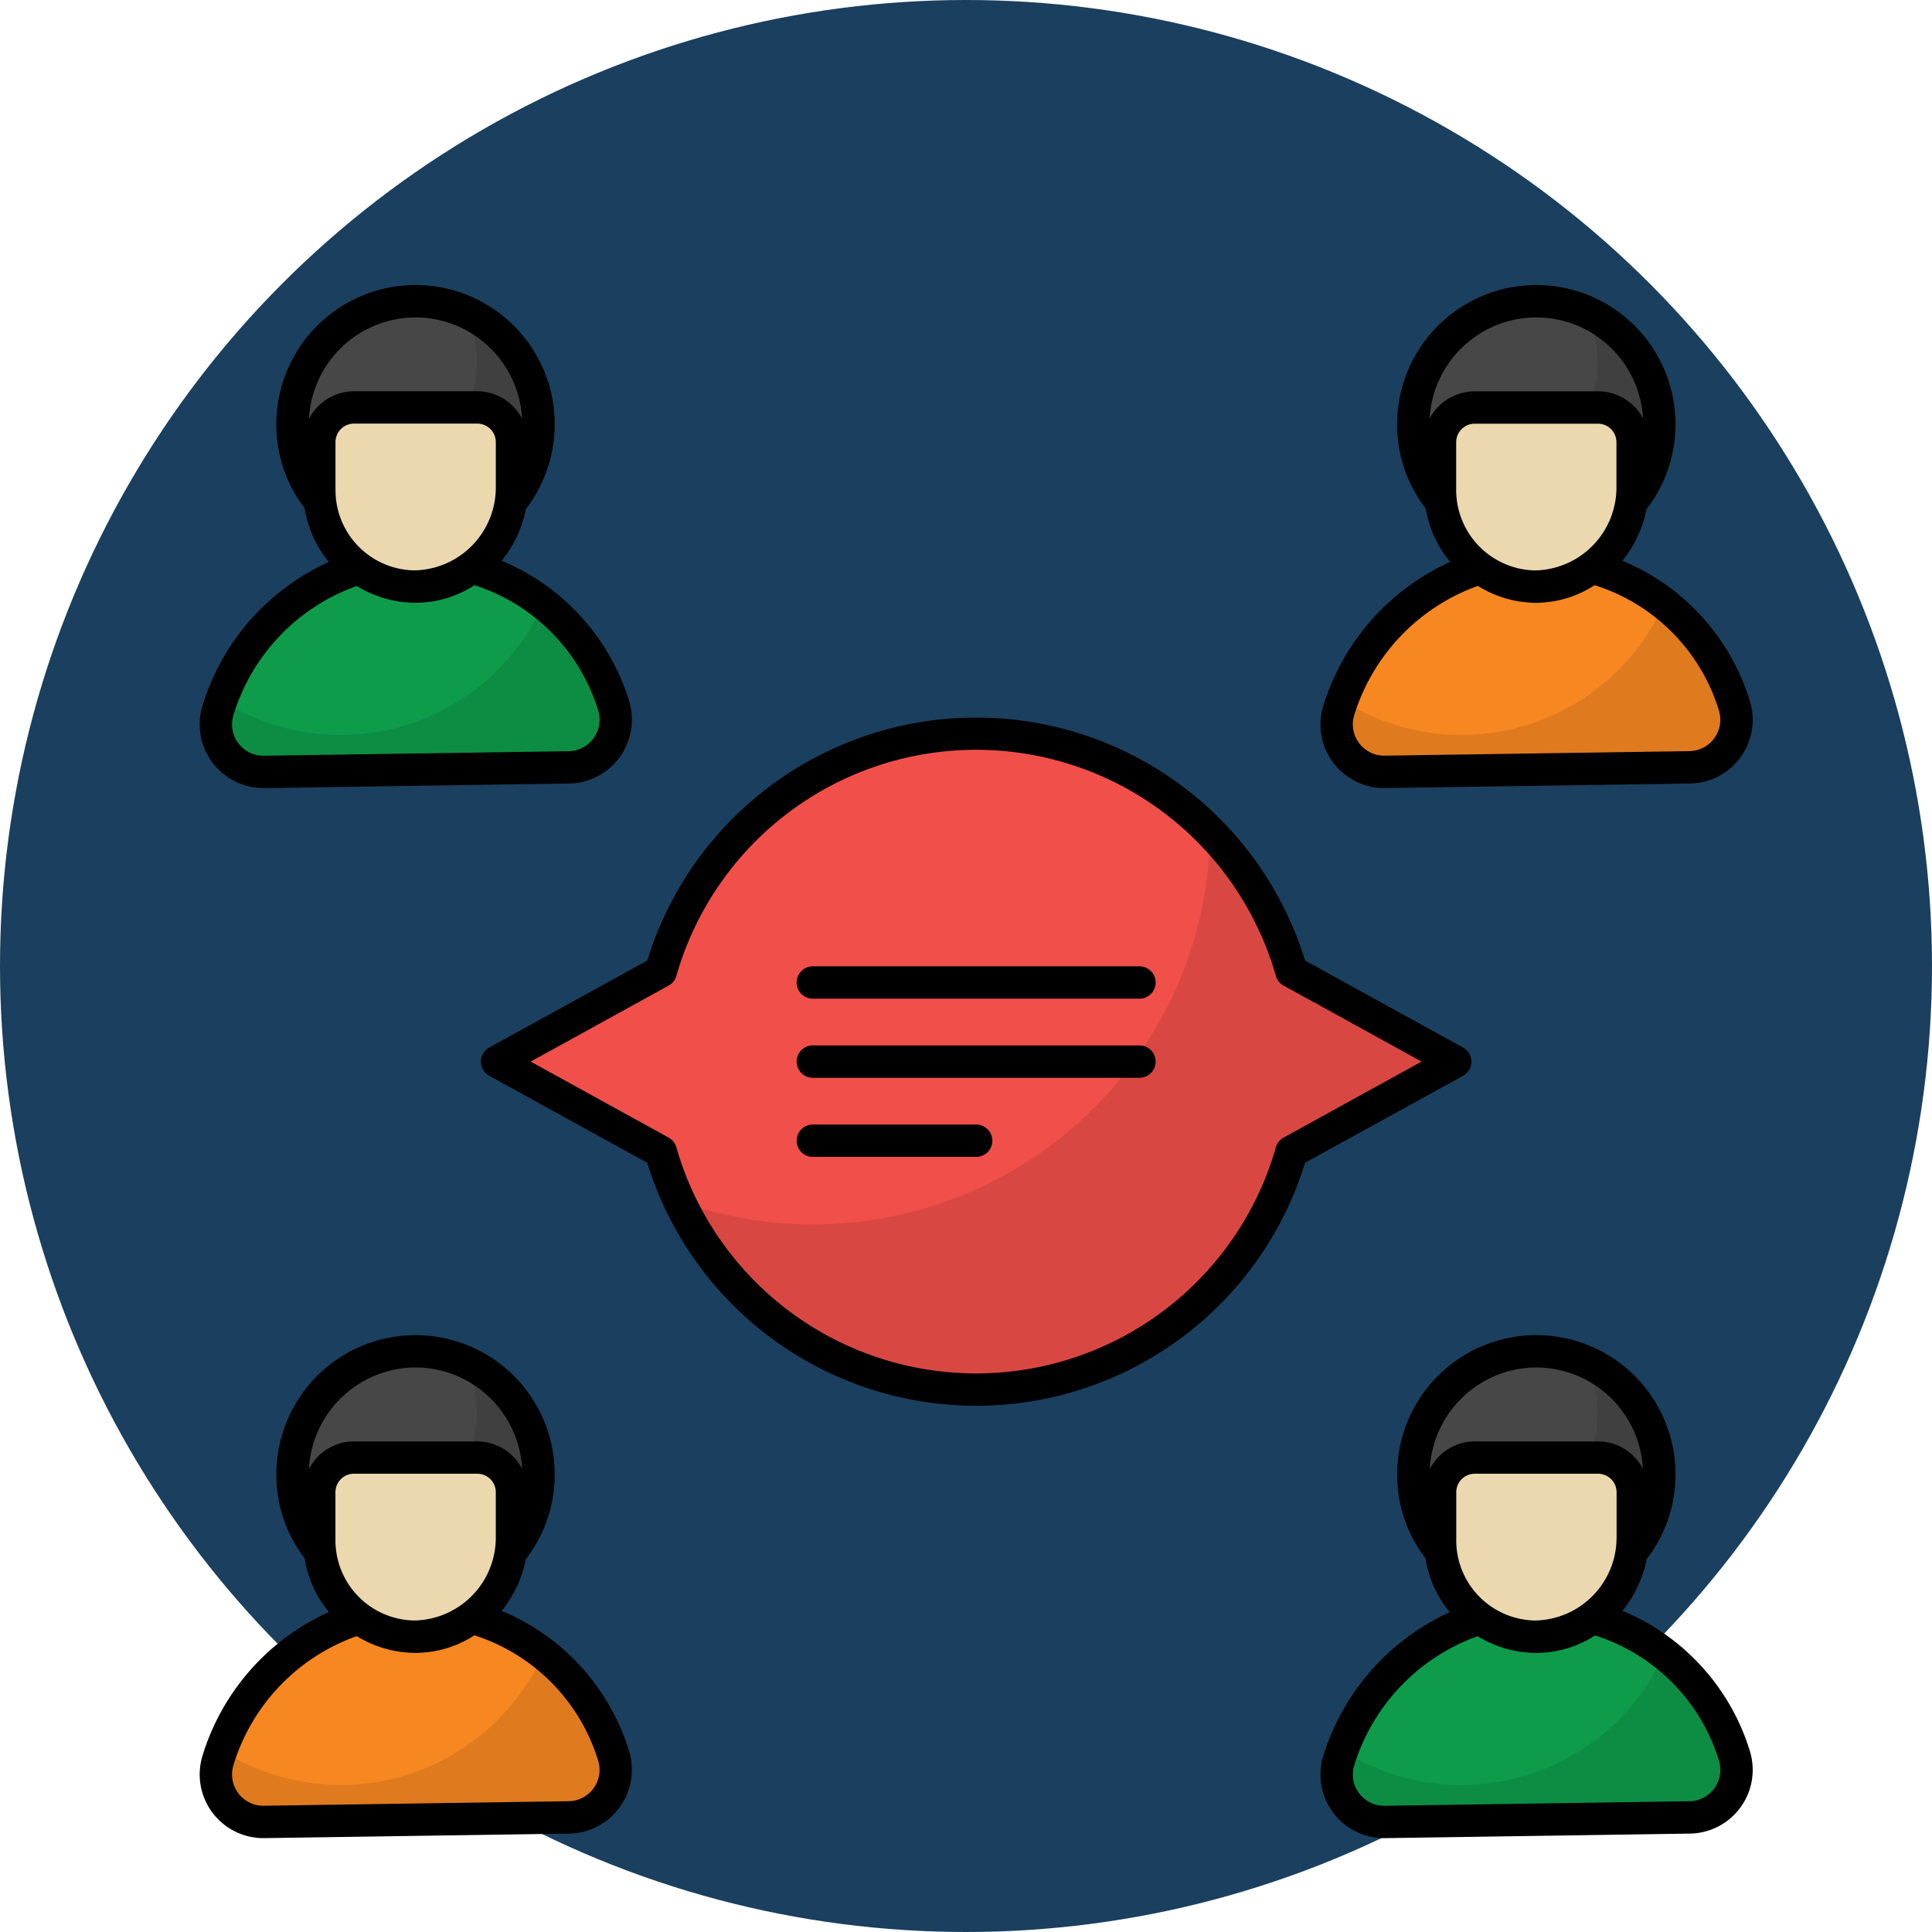 <svg xmlns="http://www.w3.org/2000/svg" width="122" height="122" viewBox="0 0 122 122">
  <g id="Grupo_946758" data-name="Grupo 946758" transform="translate(7795 8210)">
    <circle id="Elipse_5281" data-name="Elipse 5281" cx="61" cy="61" r="61" transform="translate(-7795 -8210)" fill="#1b3f5e"/>
    <g id="_x34_2_Social_Engagement" transform="translate(-7791.458 -8201.063)">
      <g id="Grupo_946757" data-name="Grupo 946757" transform="translate(9.067 9.063)">
        <path id="Trazado_678366" data-name="Trazado 678366" d="M23.245,98.875a13.548,13.548,0,0,0-8.673,8.357c-.082.214-.153.429-.225.644a3,3,0,0,0,.725,2.973,2.987,2.987,0,0,0,2.186.9l19.257-.286a2.914,2.914,0,0,0,2.094-.919,1.834,1.834,0,0,0,.194-.2,2.87,2.87,0,0,0,.439-.746,2.947,2.947,0,0,0,.092-2.013c-.082-.255-.163-.511-.266-.766a11,11,0,0,0-.654-1.461,12.719,12.719,0,0,0-1.8-2.6c-.163-.194-.347-.388-.542-.582a11.622,11.622,0,0,0-.991-.889,2.263,2.263,0,0,0-.184-.143,12.909,12.909,0,0,0-4.526-2.3Z" transform="translate(-13.193 -81.007)" fill="#0e9c4a"/>
        <path id="Trazado_678367" data-name="Trazado 678367" d="M36.491,120.7l-19.253.285a3,3,0,0,1-2.912-3.875c.066-.219.139-.438.219-.65a14.035,14.035,0,0,0,20.333-6.1,13.331,13.331,0,0,1,1.175,1.044,13.051,13.051,0,0,1,3.255,5.415A3,3,0,0,1,36.491,120.7Z" transform="translate(-13.175 -90.24)" opacity="0.1"/>
        <path id="Trazado_678368" data-name="Trazado 678368" d="M373.661,109.755a3,3,0,0,1-2.912-3.873,13.328,13.328,0,0,1,12.443-9.535,13.081,13.081,0,0,1,12.539,9.239,3,3,0,0,1-2.821,3.884Z" transform="translate(-298.819 -79.015)" fill="#f78721"/>
        <path id="Trazado_678369" data-name="Trazado 678369" d="M392.9,120.7l-19.253.285a3,3,0,0,1-2.912-3.875c.066-.219.139-.438.219-.65a14.035,14.035,0,0,0,20.333-6.1,13.327,13.327,0,0,1,1.175,1.044,13.051,13.051,0,0,1,3.255,5.415A3,3,0,0,1,392.9,120.7Z" transform="translate(-298.809 -90.24)" opacity="0.1"/>
        <path id="Trazado_678370" data-name="Trazado 678370" d="M23.254,432.8a13.516,13.516,0,0,0-8.683,8.357c-.082.214-.153.429-.225.644a3,3,0,0,0,.725,2.973,2.986,2.986,0,0,0,2.186.9l19.257-.286a2.994,2.994,0,0,0,2.728-1.869,2.947,2.947,0,0,0,.092-2.013c-.082-.255-.163-.511-.266-.766a11,11,0,0,0-.654-1.461,12.718,12.718,0,0,0-1.8-2.6c-.163-.194-.347-.388-.542-.582a6.181,6.181,0,0,0-.46-.429c-.153-.143-.306-.276-.47-.409-.082-.071-.163-.133-.245-.194a12.909,12.909,0,0,0-4.526-2.3Z" transform="translate(-13.193 -348.624)" fill="#f78721"/>
        <path id="Trazado_678371" data-name="Trazado 678371" d="M36.491,454.625l-19.253.285a3,3,0,0,1-2.912-3.875c.066-.219.139-.438.219-.65a14.035,14.035,0,0,0,20.333-6.1,13.329,13.329,0,0,1,1.175,1.044,13.051,13.051,0,0,1,3.255,5.415A3,3,0,0,1,36.491,454.625Z" transform="translate(-13.175 -357.858)" opacity="0.1"/>
        <path id="Trazado_678372" data-name="Trazado 678372" d="M373.661,443.684a3,3,0,0,1-2.912-3.873,13.328,13.328,0,0,1,12.443-9.535,13.081,13.081,0,0,1,12.539,9.239,3,3,0,0,1-2.821,3.884Z" transform="translate(-298.819 -346.633)" fill="#0e9c4a"/>
        <path id="Trazado_678373" data-name="Trazado 678373" d="M392.9,454.625l-19.253.285a3,3,0,0,1-2.912-3.875c.066-.219.139-.438.219-.65a14.035,14.035,0,0,0,20.333-6.1,13.324,13.324,0,0,1,1.175,1.044,13.051,13.051,0,0,1,3.255,5.415A3,3,0,0,1,392.9,454.625Z" transform="translate(-298.809 -357.858)" opacity="0.1"/>
        <path id="Trazado_678374" data-name="Trazado 678374" d="M52.363,26.915a7.771,7.771,0,1,0-13.771-4.934,7.679,7.679,0,0,0,1.737,4.883Z" transform="translate(-32.729 -13.186)" fill="#474747"/>
        <path id="Trazado_678375" data-name="Trazado 678375" d="M56.916,24.72A7.765,7.765,0,0,1,42.064,27.9a7.616,7.616,0,0,0,3.182.686,7.768,7.768,0,0,0,7.765-7.773,7.63,7.63,0,0,0-.693-3.189,7.773,7.773,0,0,1,4.6,7.094Z" transform="translate(-35.512 -15.926)" opacity="0.1"/>
        <path id="Trazado_678376" data-name="Trazado 678376" d="M410.559,21.989a7.768,7.768,0,1,1-7.764-7.772A7.77,7.77,0,0,1,410.559,21.989Z" transform="translate(-318.38 -13.194)" fill="#474747"/>
        <path id="Trazado_678377" data-name="Trazado 678377" d="M413.326,24.72A7.765,7.765,0,0,1,398.474,27.9a7.616,7.616,0,0,0,3.182.686,7.768,7.768,0,0,0,7.765-7.773,7.63,7.63,0,0,0-.693-3.189,7.773,7.773,0,0,1,4.6,7.094Z" transform="translate(-321.146 -15.926)" opacity="0.1"/>
        <path id="Trazado_678378" data-name="Trazado 678378" d="M54.15,355.919a7.768,7.768,0,1,1-7.764-7.772A7.77,7.77,0,0,1,54.15,355.919Z" transform="translate(-32.746 -280.812)" fill="#474747"/>
        <path id="Trazado_678379" data-name="Trazado 678379" d="M56.916,358.649a7.765,7.765,0,0,1-14.852,3.182,7.616,7.616,0,0,0,3.182.686,7.768,7.768,0,0,0,7.765-7.773,7.631,7.631,0,0,0-.693-3.189A7.773,7.773,0,0,1,56.916,358.649Z" transform="translate(-35.512 -283.543)" opacity="0.1"/>
        <path id="Trazado_678380" data-name="Trazado 678380" d="M410.559,355.919a7.768,7.768,0,1,1-7.764-7.772A7.77,7.77,0,0,1,410.559,355.919Z" transform="translate(-318.38 -280.812)" fill="#474747"/>
        <path id="Trazado_678381" data-name="Trazado 678381" d="M413.326,358.649a7.765,7.765,0,0,1-14.852,3.182,7.617,7.617,0,0,0,3.182.686,7.768,7.768,0,0,0,7.765-7.773,7.63,7.63,0,0,0-.693-3.189A7.773,7.773,0,0,1,413.326,358.649Z" transform="translate(-321.146 -283.543)" opacity="0.1"/>
        <g id="Grupo_946756" data-name="Grupo 946756" transform="translate(7.552 7.729)">
          <path id="Trazado_678382" data-name="Trazado 678382" d="M59.265,50.173V53a6.257,6.257,0,0,1-6.194,6.293A6.08,6.08,0,0,1,47.1,53.208V50.173a2.19,2.19,0,0,1,2.19-2.19h7.787A2.19,2.19,0,0,1,59.265,50.173Z" transform="translate(-47.099 -47.983)" fill="#ebd8ae"/>
          <path id="Trazado_678383" data-name="Trazado 678383" d="M415.674,50.173V53a6.257,6.257,0,0,1-6.194,6.293,6.08,6.08,0,0,1-5.973-6.086V50.173a2.19,2.19,0,0,1,2.19-2.19h7.787A2.19,2.19,0,0,1,415.674,50.173Z" transform="translate(-332.733 -47.983)" fill="#ebd8ae"/>
          <path id="Trazado_678384" data-name="Trazado 678384" d="M59.265,384.1v2.829a6.257,6.257,0,0,1-6.194,6.293,6.08,6.08,0,0,1-5.973-6.086V384.1a2.19,2.19,0,0,1,2.19-2.19h7.787A2.19,2.19,0,0,1,59.265,384.1Z" transform="translate(-47.099 -315.601)" fill="#ebd8ae"/>
          <path id="Trazado_678385" data-name="Trazado 678385" d="M415.674,384.1v2.829a6.257,6.257,0,0,1-6.194,6.293,6.08,6.08,0,0,1-5.973-6.086V384.1a2.19,2.19,0,0,1,2.19-2.19h7.787A2.19,2.19,0,0,1,415.674,384.1Z" transform="translate(-332.733 -315.601)" fill="#ebd8ae"/>
        </g>
        <path id="Trazado_678386" data-name="Trazado 678386" d="M164.152,172.436l-10.338,5.69a20.708,20.708,0,0,1-39.821,0l-10.338-5.69,10.338-5.69a20.708,20.708,0,0,1,39.821,0Z" transform="translate(-84.871 -123.399)" fill="#f14f4a"/>
        <path id="Trazado_678387" data-name="Trazado 678387" d="M210.618,197.544l-10.338,5.69a20.707,20.707,0,0,1-38.646,3.126,24.822,24.822,0,0,0,8.438,1.461,25.085,25.085,0,0,0,25.08-24.763,20.644,20.644,0,0,1,5.128,8.8Z" transform="translate(-131.337 -148.506)" opacity="0.1"/>
        <path id="Trazado_678388" data-name="Trazado 678388" d="M392.591,35.336a14.043,14.043,0,0,0-8.054-8.866,7.407,7.407,0,0,0,1.523-3.246,8.789,8.789,0,1,0-15.745-5.365,8.638,8.638,0,0,0,1.807,5.315,7.059,7.059,0,0,0,1.541,3.368,14.8,14.8,0,0,0-8.012,9.091,4.015,4.015,0,0,0,3.9,5.192l19.258-.286A4.024,4.024,0,0,0,392.591,35.336ZM374.043,22.017V18.983a1.171,1.171,0,0,1,1.175-1.165H383a1.166,1.166,0,0,1,1.164,1.165v2.83a5.239,5.239,0,0,1-5.153,5.271A5.082,5.082,0,0,1,374.043,22.017Zm5.068-10.911a6.754,6.754,0,0,1,6.732,6.387A3.21,3.21,0,0,0,383,15.775h-7.784a3.222,3.222,0,0,0-2.85,1.719A6.76,6.76,0,0,1,379.112,11.106Zm9.669,27.389-19.257.286a1.977,1.977,0,0,1-1.92-2.549,12.638,12.638,0,0,1,7.81-8.171,6.974,6.974,0,0,0,3.571,1.066,6.811,6.811,0,0,0,3.8-1.111,11.949,11.949,0,0,1,7.852,7.916,1.983,1.983,0,0,1-1.857,2.563Z" transform="translate(-294.699 -9.063)"/>
        <path id="Trazado_678389" data-name="Trazado 678389" d="M13.061,374.751h.087l19.258-.286a4.029,4.029,0,0,0,3.776-5.212,14.026,14.026,0,0,0-8.048-8.851,7.491,7.491,0,0,0,1.534-3.268,8.789,8.789,0,1,0-15.759-5.348,8.633,8.633,0,0,0,1.786,5.288,7.074,7.074,0,0,0,1.535,3.4,14.64,14.64,0,0,0-7.987,9.086A4.023,4.023,0,0,0,13.061,374.751Zm4.58-18.807v-3.036a1.169,1.169,0,0,1,1.168-1.168H26.6a1.169,1.169,0,0,1,1.167,1.168v2.829a5.235,5.235,0,0,1-5.153,5.271A5.062,5.062,0,0,1,17.641,355.944Zm5.064-10.912a6.75,6.75,0,0,1,6.724,6.4A3.2,3.2,0,0,0,26.6,349.7H18.809a3.2,3.2,0,0,0-2.84,1.744A6.756,6.756,0,0,1,22.705,345.032ZM11.189,370.181a12.511,12.511,0,0,1,7.8-8.186,7.083,7.083,0,0,0,3.586,1.056,6.825,6.825,0,0,0,3.841-1.106,12.006,12.006,0,0,1,7.818,7.918,1.981,1.981,0,0,1-1.859,2.557l-19.264.287a1.976,1.976,0,0,1-1.92-2.527Z" transform="translate(-9.068 -276.679)"/>
        <path id="Trazado_678390" data-name="Trazado 678390" d="M9.243,35.636a4.022,4.022,0,0,0,3.814,5.19c1.9,0-6.878.1,19.345-.287a4.031,4.031,0,0,0,3.78-5.212,14.042,14.042,0,0,0-8.048-8.852,7.486,7.486,0,0,0,1.534-3.269A8.789,8.789,0,1,0,13.909,17.86a8.634,8.634,0,0,0,1.786,5.288,7.077,7.077,0,0,0,1.534,3.4,14.664,14.664,0,0,0-7.986,9.087Zm8.4-13.618V18.982a1.169,1.169,0,0,1,1.168-1.168H26.6a1.169,1.169,0,0,1,1.167,1.168v2.829a5.237,5.237,0,0,1-5.153,5.271,5.062,5.062,0,0,1-4.97-5.064ZM22.7,11.107a6.75,6.75,0,0,1,6.724,6.4A3.2,3.2,0,0,0,26.6,15.771H18.809a3.2,3.2,0,0,0-2.84,1.744A6.755,6.755,0,0,1,22.7,11.107ZM11.189,36.255a12.54,12.54,0,0,1,7.8-8.187,7.078,7.078,0,0,0,3.587,1.057,6.825,6.825,0,0,0,3.841-1.106,11.986,11.986,0,0,1,7.819,7.918A1.988,1.988,0,0,1,32.374,38.5l-19.265.286a1.975,1.975,0,0,1-1.919-2.526Z" transform="translate(-9.067 -9.064)"/>
        <path id="Trazado_678391" data-name="Trazado 678391" d="M392.587,369.261a14.056,14.056,0,0,0-8.049-8.863,7.487,7.487,0,0,0,1.532-3.266,8.789,8.789,0,1,0-15.759-5.346,8.633,8.633,0,0,0,1.786,5.288,7.073,7.073,0,0,0,1.538,3.406,14.8,14.8,0,0,0-7.989,9.08,4.018,4.018,0,0,0,3.841,5.192h.063l19.257-.287a4.024,4.024,0,0,0,3.78-5.2Zm-18.544-13.316v-3.036a1.169,1.169,0,0,1,1.168-1.168H383a1.169,1.169,0,0,1,1.167,1.168v2.829a5.237,5.237,0,0,1-5.153,5.271A5.062,5.062,0,0,1,374.042,355.944Zm5.063-10.912a6.75,6.75,0,0,1,6.725,6.4A3.2,3.2,0,0,0,383,349.7h-7.787a3.2,3.2,0,0,0-2.84,1.744A6.755,6.755,0,0,1,379.106,345.032Zm9.67,27.389-19.256.286h-.031a1.976,1.976,0,0,1-1.89-2.549A12.634,12.634,0,0,1,375.393,362a7.085,7.085,0,0,0,3.582,1.054,6.824,6.824,0,0,0,3.832-1.1,11.954,11.954,0,0,1,7.827,7.907,1.983,1.983,0,0,1-1.858,2.562Z" transform="translate(-294.694 -276.679)"/>
        <path id="Trazado_678392" data-name="Trazado 678392" d="M199.926,227.75h20.626a1.021,1.021,0,0,0,0-2.043H199.926a1.021,1.021,0,1,0,0,2.043Z" transform="translate(-161.207 -182.686)"/>
        <path id="Trazado_678393" data-name="Trazado 678393" d="M199.926,252.907h20.626a1.021,1.021,0,1,0,0-2.043H199.926a1.021,1.021,0,1,0,0,2.043Z" transform="translate(-161.207 -202.848)"/>
        <path id="Trazado_678394" data-name="Trazado 678394" d="M211.261,277.043a1.021,1.021,0,0,0-1.021-1.022H199.926a1.021,1.021,0,0,0,0,2.043h10.313a1.021,1.021,0,0,0,1.021-1.021Z" transform="translate(-161.207 -223.009)"/>
        <path id="Trazado_678395" data-name="Trazado 678395" d="M150.556,174.7l9.971-5.488a1.022,1.022,0,0,0,0-1.79l-9.971-5.488a21.729,21.729,0,0,0-41.54,0l-9.971,5.488a1.022,1.022,0,0,0,0,1.79l9.971,5.488a21.729,21.729,0,0,0,41.54,0Zm-39.7-.973a1.023,1.023,0,0,0-.49-.615l-8.712-4.8,8.712-4.8a1.022,1.022,0,0,0,.49-.615,19.686,19.686,0,0,1,37.855,0,1.022,1.022,0,0,0,.49.615l8.712,4.8-8.712,4.8a1.023,1.023,0,0,0-.49.615,19.685,19.685,0,0,1-37.855,0Z" transform="translate(-80.753 -119.276)"/>
      </g>
    </g>
  </g>
</svg>
